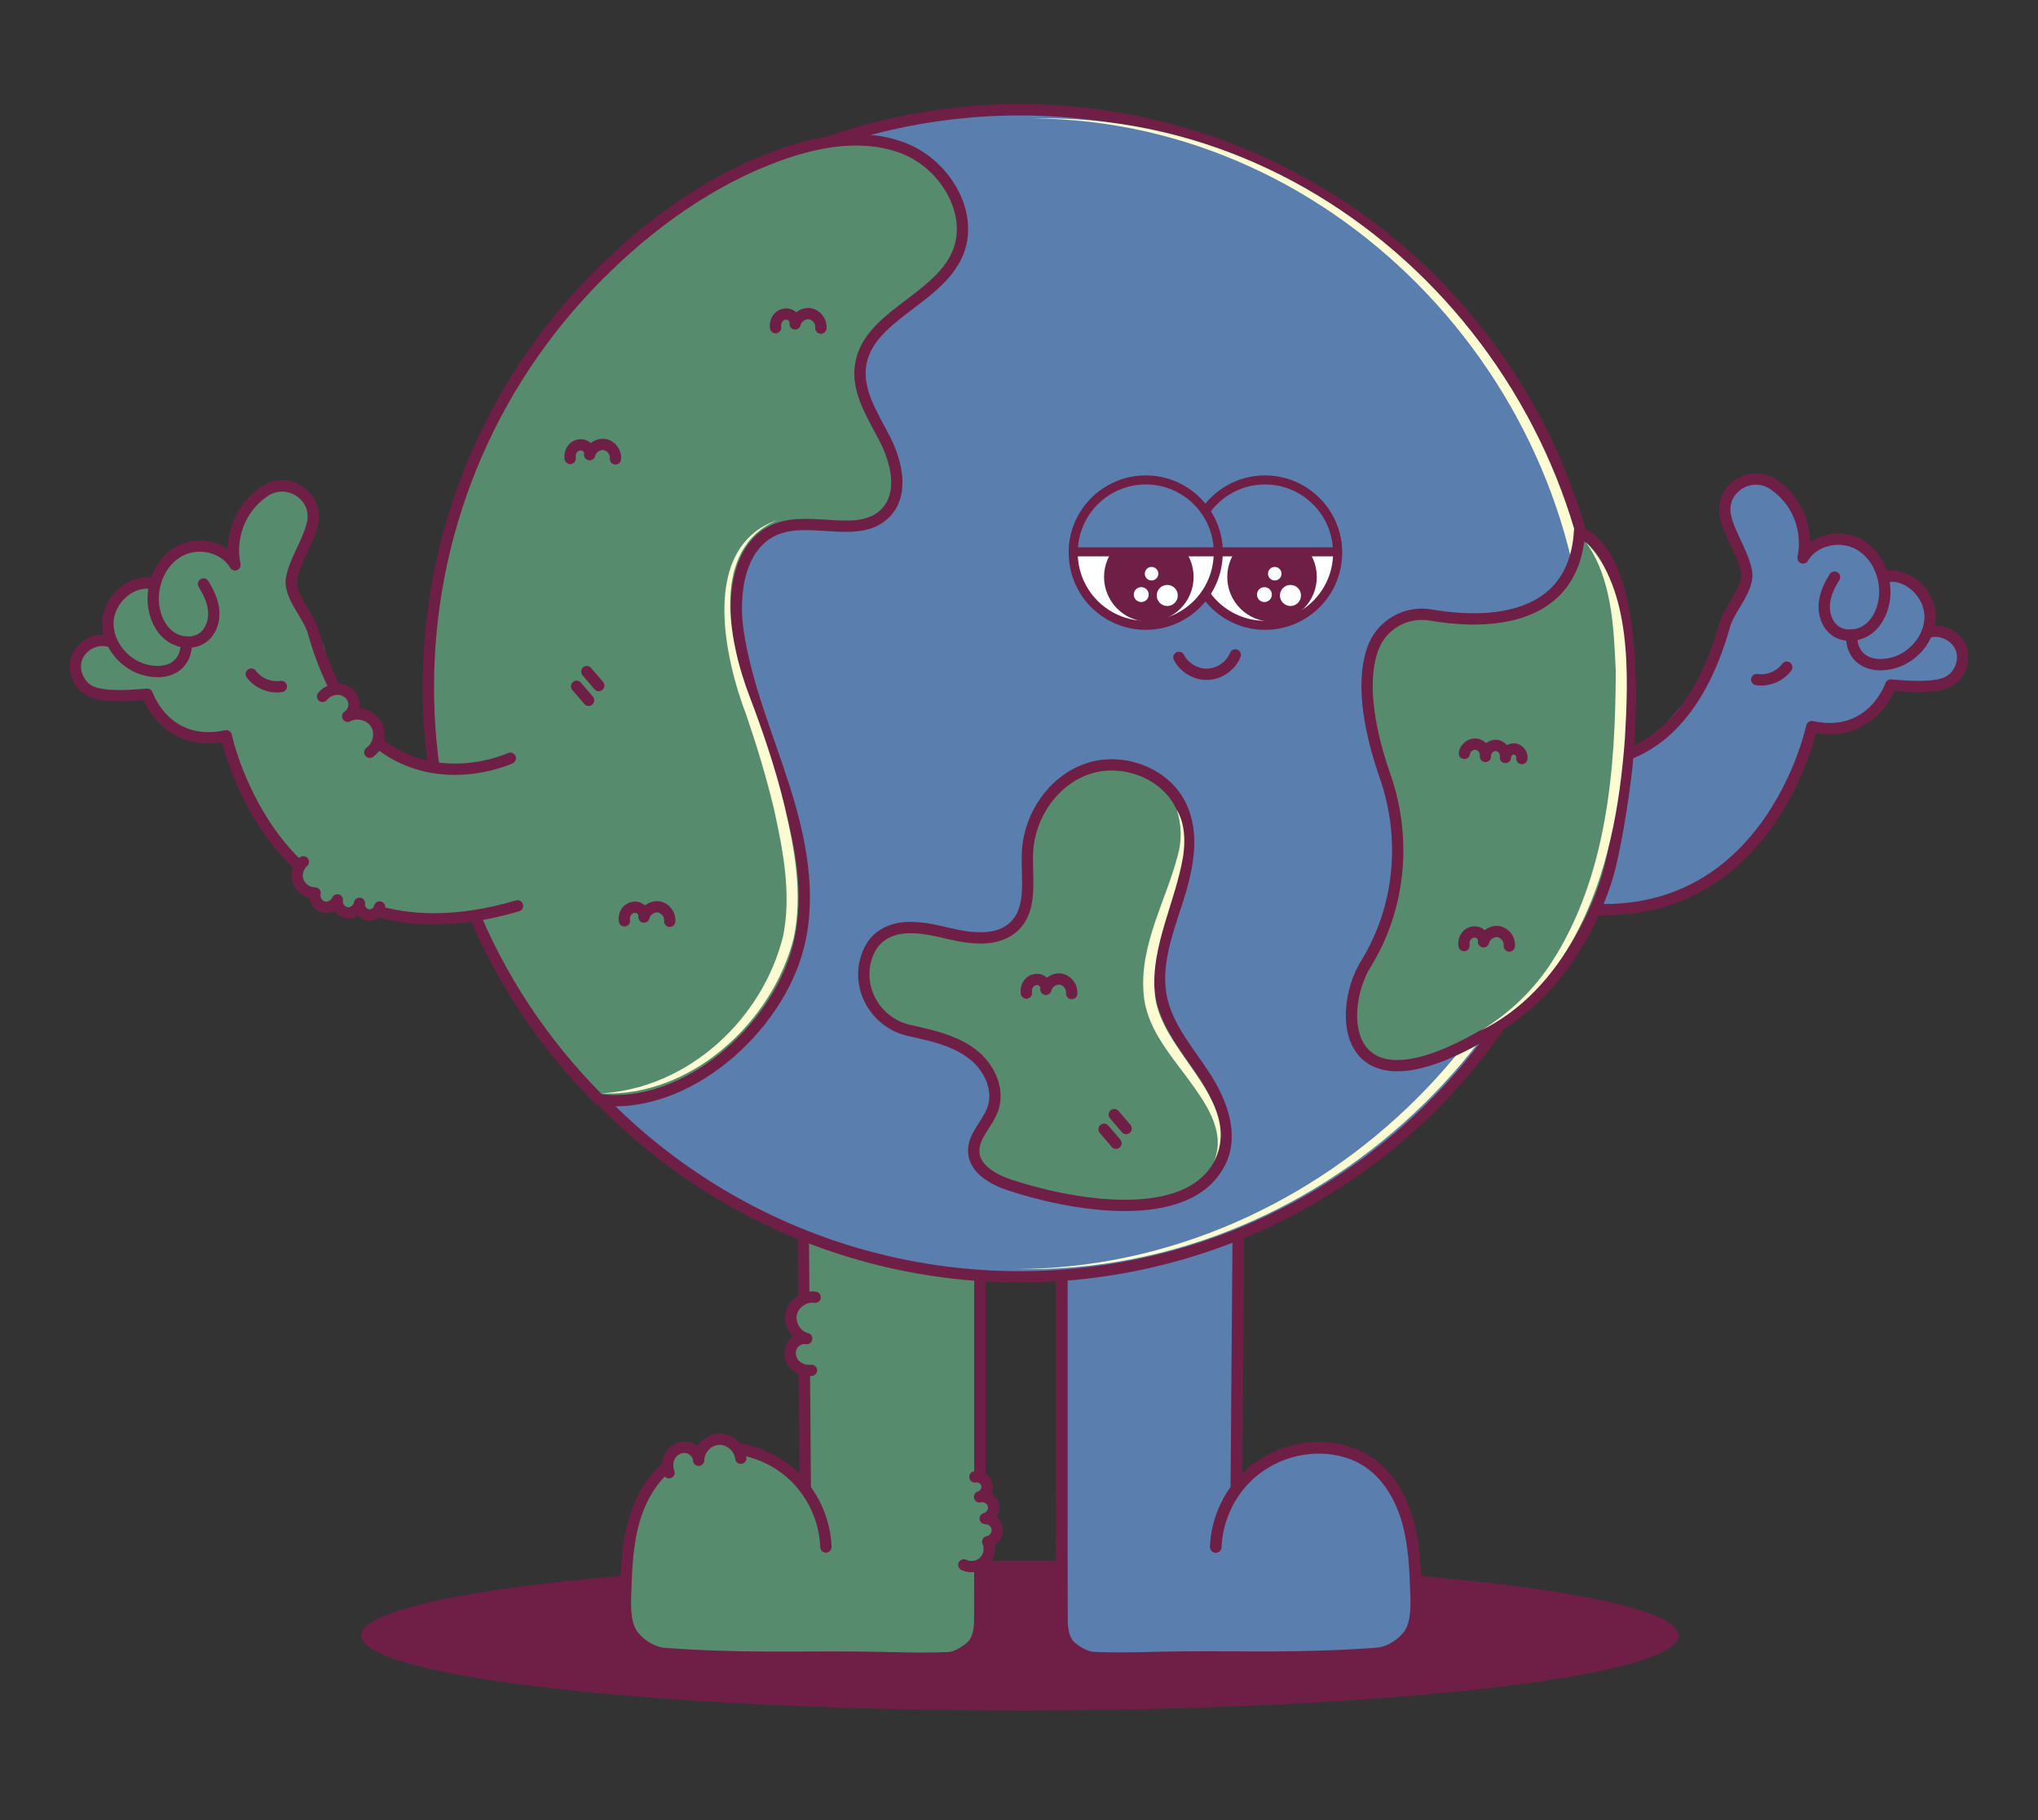 <?xml version="1.0" encoding="iso-8859-1"?>
<!-- Generator: Adobe Illustrator 27.8.1, SVG Export Plug-In . SVG Version: 6.00 Build 0)  -->
<svg version="1.1" xmlns="http://www.w3.org/2000/svg" xmlns:xlink="http://www.w3.org/1999/xlink" x="0px" y="0px"
	 viewBox="0 0 300 268" style="enable-background:new 0 0 300 268;" xml:space="preserve">
<rect x="0" y="0" width="300" height="268" fill="#333333" stroke="none"/>
<g id="floor">
</g>
<g id="Legs">
</g>
<g id="Laag_1">
</g>
<g id="island_small">
</g>
<g id="smile">
</g>
<g id="Eyes">
</g>
<g id="Shoes">
</g>
<g id="big_island">
</g>
<g id="right_arm">
</g>
<g id="island_right">
</g>
<g id="left_arm">
	<g>
		<ellipse style="fill:#6F1F46;" cx="150.133" cy="240.802" rx="96.973" ry="11.032"/>
		
			<line style="fill:none;stroke:#FDFBD2;stroke-width:0.999;stroke-miterlimit:10;" x1="142.737" y1="183.647" x2="142.737" y2="200.436"/>
		
			<path style="fill:#568C6D;stroke:#6F1F46;stroke-width:1.664;stroke-linecap:round;stroke-linejoin:round;stroke-miterlimit:10;" d="
			M118.543,219.217l-0.326-41.539h26.022v41.274c0,6.657,0,12.981-0.021,19.482c-0.005,1.491-0.239,3.161-1.393,4.105
			c-0.886,0.725-2.118,1.474-3.262,1.525c-4.401,0.196-8.799-0.047-13.204-0.078c-9.747-0.069-17.735,0.264-28.554-0.545
			c-1.683-0.126-3.388-1.198-4.476-2.488c-1.316-1.559-1.315-4.138-1.246-6.178c0.125-3.695,0.256-7.435,1.288-10.985
			s3.076-6.948,6.245-8.852c1.666-1.001,3.583-1.552,5.519-1.72c4.077-0.354,8.277,1.033,11.342,3.745
			c3.065,2.712,4.953,6.712,5.098,10.802"/>
		
			<path style="fill:#5A7EAE;stroke:#6F1F46;stroke-width:1.714;stroke-linecap:round;stroke-linejoin:round;stroke-miterlimit:10;" d="
			M181.995,219.217l0.326-41.539h-26.022v41.274c0,6.657,0,12.981,0.021,19.482c0.005,1.491,0.239,3.161,1.393,4.105
			c0.886,0.725,2.118,1.474,3.262,1.525c4.401,0.196,8.799-0.047,13.204-0.078c9.747-0.069,17.735,0.264,28.554-0.545
			c1.683-0.126,3.388-1.198,4.476-2.488c1.316-1.559,1.315-4.138,1.246-6.178c-0.125-3.695-0.256-7.435-1.288-10.985
			s-3.076-6.948-6.245-8.852c-1.666-1.001-3.583-1.552-5.519-1.72c-4.077-0.354-8.277,1.033-11.342,3.745
			c-3.065,2.712-4.953,6.712-5.098,10.802"/>
		<path style="fill:none;stroke:#FDFBD2;stroke-width:0.999;stroke-miterlimit:10;" d="M139.741,178.321"/>
		<path style="fill:none;stroke:#FDFBD2;stroke-width:0.999;stroke-miterlimit:10;" d="M177.687,178.321"/>
		<circle style="fill:#5A7EAE;stroke:#6F1F46;stroke-width:1.664;stroke-miterlimit:10;" cx="150.111" cy="102.077" r="85.911"/>
		<g>
			<path style="fill:#FDFBD2;" d="M151.99,17.438c46.356-1.055,84.102,39.939,83.152,85.592
				c0.01,45.887-39.598,84.818-85.485,83.809c44.907-0.116,84.15-38.816,83.825-83.828C234.526,57.939,197.564,17.705,151.99,17.438
				L151.99,17.438z"/>
		</g>
		<path style="fill:#568C6D;stroke:#6F1F46;stroke-width:1.664;stroke-miterlimit:10;" d="M208.272,159.95"/>
		<g>
			<path style="fill:none;" d="M124.676,59.157"/>
		</g>
		<path style="fill:#568C6D;stroke:#6F1F46;stroke-width:1.664;stroke-miterlimit:10;" d="M129.58,137.902
			c-0.997,0.765-1.625,1.808-2.014,2.99c-1.552,4.721,1.434,9.744,6.284,10.827c0.541,0.121,1.082,0.24,1.62,0.363
			c2.846,0.652,5.753,1.499,7.994,3.371c2.241,1.872,3.653,5.019,2.699,7.779c-0.772,2.234-2.963,4.036-2.823,6.395
			c0.151,2.549,2.893,4.043,5.315,4.853c8.022,2.682,26.267,6.468,31.035-3.517c1.907-3.994,0.102-8.768-2.306-12.481
			s-5.496-7.193-6.41-11.523c-1.005-4.764,0.811-9.606,2.309-14.239c1.498-4.633,2.661-9.859,0.495-14.219
			c-2.368-4.767-8.585-7.016-13.632-5.328c-5.048,1.688-8.58,6.821-8.885,12.135c-0.218,3.797,0.82,8.223-1.833,10.948
			c-2.416,2.481-6.47,1.975-9.838,1.167S132.322,135.788,129.58,137.902z"/>
		<g>
			<path style="fill:#FDFBD2;" d="M178.709,171.013c1.853-4.532-1.367-8.778-3.926-12.313c-2.752-3.705-6.119-7.594-6.449-12.495
				c-0.567-7.19,3.299-13.577,5.042-20.279c0.614-2.188,0.563-4.606-0.163-6.713c1.216,2.026,1.283,4.559,0.947,6.863
				c-1.112,6.671-4.752,13.252-4.185,19.978C170.409,154.758,183.284,161.94,178.709,171.013L178.709,171.013z"/>
		</g>
		
			<path style="fill:none;stroke:#6F1F46;stroke-width:1.664;stroke-linecap:round;stroke-linejoin:round;stroke-miterlimit:10;" d="
			M151.09,146.209c-0.09-0.562,0.083-1.17,0.49-1.568s1.049-0.553,1.577-0.343c0.529,0.211,0.893,0.799,0.803,1.361
			c0.204-0.955,1.229-1.654,2.192-1.497s1.713,1.145,1.604,2.116"/>
		
			<path style="fill:none;stroke:#6F1F46;stroke-width:1.664;stroke-linecap:round;stroke-linejoin:round;stroke-miterlimit:10;" d="
			M162.518,166.263c0.586,0.684,1.173,1.368,1.759,2.052"/>
		
			<path style="fill:none;stroke:#6F1F46;stroke-width:1.664;stroke-linecap:round;stroke-linejoin:round;stroke-miterlimit:10;" d="
			M164.016,164.099c0.586,0.684,1.173,1.368,1.759,2.052"/>
		
			<path style="fill:none;stroke:#6F1F46;stroke-width:1.664;stroke-linecap:round;stroke-linejoin:round;stroke-miterlimit:10;" d="
			M173.539,96.785c0.79,1.55,2.53,2.564,4.268,2.488c1.738-0.076,3.383-1.238,4.035-2.851"/>
		<circle style="fill:#FFFFFF;stroke:#6F1F46;stroke-width:1.331;stroke-miterlimit:10;" cx="186.23" cy="81.396" r="10.671"/>
		<circle style="fill:#6F1F46;" cx="187.246" cy="84.942" r="6.591"/>
		<circle style="fill:#FFFFFF;" cx="187.648" cy="84.466" r="0.997"/>
		<circle style="fill:#FFFFFF;" cx="189.96" cy="87.67" r="1.551"/>
		<circle style="fill:#FFFFFF;" cx="186.126" cy="87.543" r="1.098"/>
		<path style="fill:#5A7EAE;stroke:#6F1F46;stroke-width:1.331;stroke-miterlimit:10;" d="M196.885,81.247h-21.344
			c0.047-5.853,4.809-10.586,10.67-10.586C192.076,70.661,196.838,75.394,196.885,81.247z"/>
		<circle style="fill:#FFFFFF;stroke:#6F1F46;stroke-width:1.331;stroke-miterlimit:10;" cx="168.654" cy="81.396" r="10.671"/>
		<circle style="fill:#6F1F46;" cx="169.111" cy="84.942" r="6.591"/>
		<circle style="fill:#FFFFFF;" cx="169.512" cy="84.466" r="0.997"/>
		<circle style="fill:#FFFFFF;" cx="171.825" cy="87.67" r="1.551"/>
		<circle style="fill:#FFFFFF;" cx="167.991" cy="87.543" r="1.098"/>
		<path style="fill:#5A7EAE;stroke:#6F1F46;stroke-width:1.331;stroke-miterlimit:10;" d="M179.335,81.247h-21.344
			c0.047-5.853,4.809-10.586,10.67-10.586C174.526,70.661,179.288,75.394,179.335,81.247z"/>
		<path style="fill:#5A7EAE;stroke:#6F1F46;stroke-width:1.27;stroke-miterlimit:10;" d="M118.216,208.826"/>
		<path style="fill:#568C6D;stroke:#6F1F46;stroke-width:1.664;stroke-miterlimit:10;" d="M88.219,161.906
			c-33.55-33.55-33.55-87.947,0-121.497c7.496-7.496,16.444-13.936,26.413-17.544c6.016-2.178,12.821-3.354,18.727-0.892
			c5.905,2.463,10.135,9.631,7.545,15.481c-3.011,6.802-13.32,9.131-14.253,16.511c-0.48,3.797,1.869,7.285,3.61,10.694
			c1.74,3.409,2.792,7.952,0.19,10.759c-3.813,4.114-10.957,0.419-16.172,2.484c-5.399,2.138-6.488,9.344-5.633,15.087
			c1.169,7.853,4.333,15.245,6.745,22.81c2.412,7.565,4.083,15.703,2.177,23.411C114.509,151.576,100.856,163.516,88.219,161.906z"
			/>
		
			<path style="fill:none;stroke:#6F1F46;stroke-width:1.664;stroke-linecap:round;stroke-linejoin:round;stroke-miterlimit:10;" d="
			M83.931,67.495c-0.09-0.562,0.083-1.17,0.49-1.568c0.407-0.398,1.049-0.553,1.577-0.343c0.529,0.211,0.893,0.799,0.803,1.361
			c0.204-0.955,1.229-1.654,2.192-1.497c0.964,0.157,1.713,1.145,1.604,2.116"/>
		
			<path style="fill:none;stroke:#6F1F46;stroke-width:1.664;stroke-linecap:round;stroke-linejoin:round;stroke-miterlimit:10;" d="
			M114.171,48.241c-0.09-0.562,0.083-1.17,0.49-1.568c0.407-0.398,1.049-0.553,1.577-0.343c0.529,0.211,0.893,0.799,0.803,1.361
			c0.204-0.955,1.229-1.654,2.192-1.497c0.964,0.157,1.713,1.145,1.604,2.116"/>
		
			<path style="fill:none;stroke:#6F1F46;stroke-width:1.664;stroke-linecap:round;stroke-linejoin:round;stroke-miterlimit:10;" d="
			M91.92,135.574c-0.09-0.562,0.083-1.17,0.49-1.568s1.049-0.553,1.577-0.343c0.529,0.211,0.893,0.799,0.803,1.361
			c0.204-0.955,1.229-1.654,2.192-1.497c0.964,0.157,1.713,1.145,1.604,2.116"/>
		
			<path style="fill:none;stroke:#6F1F46;stroke-width:1.664;stroke-linecap:round;stroke-linejoin:round;stroke-miterlimit:10;" d="
			M84.881,101.047c0.586,0.684,1.173,1.368,1.759,2.052"/>
		
			<path style="fill:none;stroke:#6F1F46;stroke-width:1.664;stroke-linecap:round;stroke-linejoin:round;stroke-miterlimit:10;" d="
			M86.379,98.883c0.586,0.684,1.173,1.368,1.759,2.052"/>
		<g>
			<path style="fill:#FDFBD2;" d="M88.558,160.98c12.821-0.798,23.742-10.974,26.734-23.235c1.218-6.141-0.022-12.599-1.372-18.672
				c-1.11-4.643-2.5-9.235-4.05-13.757c-3.218-8.406-6.93-24.75,4.581-28.763c-9.971,4.276-7.197,17.936-4.093,26.034
				c2.001,5.263,3.817,10.629,5.141,16.109c1.463,6.325,2.689,12.896,1.338,19.403C113.669,150.649,101.57,161.556,88.558,160.98
				L88.558,160.98z"/>
		</g>
		<path style="fill:#5A7EAE;" d="M257.184,83.011c-0.021-1.188-0.571-2.296-1.132-3.344c-0.588-1.098-1.208-2.198-1.515-3.406
			c-0.307-1.207-0.265-2.562,0.41-3.609c0.666-1.033,1.894-1.639,3.123-1.686c1.229-0.047,2.444,0.421,3.425,1.162
			c1.493,1.127,2.461,2.844,2.974,4.643s0.606,3.689,0.616,5.559c1.446-1.562,3.527-2.519,5.654-2.599
			c1.336-0.05,2.743,0.266,3.735,1.163c0.769,0.697,1.221,1.674,1.574,2.649c0.628,1.734,1.013,3.615,0.659,5.426
			c-0.353,1.81-1.56,3.531-3.312,4.109c-1.752,0.577-3.968-0.3-4.531-2.056c-0.229-0.714-0.227-1.575-0.797-2.062
			c-0.806-0.69-2.03-0.094-2.9,0.515c-1.722,1.207-3.483,2.465-5.526,2.964c-1.863,0.455-5.639,0.232-5.09-2.468
			C255.051,87.532,257.229,85.582,257.184,83.011z"/>
		<path style="fill:#5A7EAE;" d="M281.43,86.22c1.182,0.664,1.89,1.973,2.136,3.306c0.246,1.333,0.091,2.704-0.091,4.047
			c-0.12,0.89-0.268,1.818-0.805,2.538c-0.689,0.923-1.877,1.314-3.01,1.525c-1.274,0.238-2.617,0.311-3.841-0.112
			c-1.224-0.424-2.308-1.425-2.543-2.699c-0.182-0.986,0.154-2.003,0.652-2.874c0.498-0.87,1.156-1.638,1.702-2.48
			c0.464-0.715,0.813-1.474,1.129-2.263c0.183-0.458,0.362-0.982,0.788-1.275C278.534,85.255,280.484,85.689,281.43,86.22z"/>
		<path style="fill:#5A7EAE;" d="M248.428,102.728c-2,2.602-4.317,4.951-6.272,7.587c-1.168,1.574-0.843-0.978-2.506,0.059
			c-1.442,0.899-3.608,1.418-5.306,1.486c-2.85,0.114-7.185,0.32-9.551-1.274c0.41,2.238,1.215,7.839,2.134,9.92
			c0.919,2.081,1.549,6.917,3.597,7.909c1.902,0.922,4.96-1.948,7.064-2.147c7.099-0.672,13.904-4.087,18.685-9.378
			c2.818-3.118,4.96-6.855,8.138-9.606c3.361-2.909,7.694-4.545,10.957-7.564c0.516-0.478,1.042-1.108,0.912-1.799
			c-0.069-0.365-0.313-0.669-0.563-0.944c-1.138-1.247-2.554-2.202-3.795-3.346c-1.241-1.144-2.347-2.572-2.563-4.246
			c-0.158-1.223,0.155-2.556-0.437-3.637c-0.593-1.085-1.966-1.556-3.196-1.423c-1.23,0.133-2.348,0.754-3.4,1.403
			c-2.618,1.615-5.077,3.489-7.33,5.584c-0.861,0.8-2.279,1.766-2.472,2.975c-0.226,1.416-0.689,2.76-1.315,4.052
			C250.45,99.901,249.484,101.354,248.428,102.728z"/>
		
			<path style="fill:none;stroke:#6F1F46;stroke-width:1.664;stroke-linecap:round;stroke-linejoin:round;stroke-miterlimit:10;" d="
			M224.884,110.615c0,0,21.013,9.764,28.996-18.573c0.727-2.582,3.74-5.398,3.183-8.022c-0.557-2.624-2.19-4.901-2.933-7.478
			c-0.062-0.215-0.115-0.435-0.158-0.659c-0.765-3.957,3.739-6.812,7.078-4.555c1.024,0.692,1.928,1.561,2.647,2.567
			c1.68,2.353,2.319,5.422,1.717,8.25c1.548-2.688,5.43-3.511,8.157-2.033c2.727,1.478,4.167,4.807,3.833,7.89
			c-0.192,1.769-0.955,3.543-2.376,4.615c-1.421,1.072-3.554,1.269-4.966,0.185c-1.139-0.875-1.631-2.412-1.522-3.844
			c0.109-1.432,0.743-2.775,1.507-3.992"/>
		
			<path style="fill:#5A7EAE;stroke:#6F1F46;stroke-width:1.664;stroke-linecap:round;stroke-linejoin:round;stroke-miterlimit:10;" d="
			M283.992,93.043c1.885-0.489,4.048,0.655,4.705,2.489c0.657,1.833-0.288,4.091-2.055,4.91c-2.064,0.957-6.051,0.596-8.319,0.422
			c0,0-2.711,8.025-11.626,6.115c0,0-7.429,35.446-42.875,25.046"/>
		
			<path style="fill:none;stroke:#6F1F46;stroke-width:1.664;stroke-linecap:round;stroke-linejoin:round;stroke-miterlimit:10;" d="
			M272.581,93.491c-0.139,3.113,2.177,4.964,5.754,4.198c3.165-0.678,5.786-3.661,5.783-6.898c-0.003-3.237-3.014-6.286-6.233-5.948
			"/>
		
			<path style="fill:none;stroke:#6F1F46;stroke-width:1.664;stroke-linecap:round;stroke-linejoin:round;stroke-miterlimit:10;" d="
			M258.588,100.054c1.656,0.25,3.424-0.478,4.424-1.821"/>
		<path style="fill:#568C6D;stroke:#6F1F46;stroke-width:1.664;stroke-miterlimit:10;" d="M221.276,150.593
			c9.846-6.361,14.335-17.543,15.655-22.679c1.07-4.165,2.413-12.662,2.716-16.952c2.199-31.208-7.15-32.428-7.15-32.428
			c-1.073,13.951-15.238,13.173-21.907,12.016c-3.675-0.637-7.286,1.479-8.523,4.998c-1.914,5.443-0.189,12.945,1.83,18.746
			c3.206,9.212,2.247,19.406-2.88,27.704C196.68,149.019,197.291,166.088,221.276,150.593z"/>
		<g>
			<path style="fill:#FDFBD2;" d="M233.446,79.815c6.816,6.923,6.266,19.826,5.746,28.888c-0.737,9.995-2.529,20.139-7.336,29.063
				c-3.139,5.902-7.982,11.157-13.98,14.001c4.303-2.524,7.921-6.034,10.609-10.208c8.059-12.607,9.336-28.242,9.358-42.855
				C237.54,92.284,237.299,85.217,233.446,79.815L233.446,79.815z"/>
		</g>
		
			<path style="fill:none;stroke:#6F1F46;stroke-width:1.664;stroke-linecap:round;stroke-linejoin:round;stroke-miterlimit:10;" d="
			M215.511,139.216c-0.09-0.562,0.083-1.17,0.49-1.568s1.049-0.553,1.577-0.343c0.529,0.211,0.893,0.799,0.803,1.361
			c0.204-0.955,1.229-1.654,2.192-1.497s1.713,1.145,1.604,2.116"/>
		
			<path style="fill:none;stroke:#6F1F46;stroke-width:1.664;stroke-linecap:round;stroke-linejoin:round;stroke-miterlimit:10;" d="
			M215.554,110.925c0.102-0.826,0.957-1.479,1.78-1.361c0.823,0.118,1.46,0.986,1.325,1.807c-0.079-0.848,0.711-1.669,1.561-1.623
			s1.548,0.946,1.379,1.78c-0.025-0.678,0.618-1.304,1.295-1.262s1.237,0.743,1.128,1.413"/>
		<path style="fill:#568C6D;" d="M42.816,84.028c0.021-1.188,0.571-2.296,1.132-3.344c0.588-1.098,1.208-2.198,1.515-3.406
			c0.307-1.207,0.265-2.562-0.41-3.609c-0.666-1.033-1.894-1.639-3.123-1.686c-1.229-0.047-2.444,0.421-3.425,1.162
			c-1.493,1.127-2.461,2.844-2.974,4.643c-0.513,1.799-0.606,3.689-0.616,5.559c-1.446-1.562-3.527-2.519-5.654-2.599
			c-1.336-0.05-2.743,0.266-3.735,1.163c-0.769,0.697-1.221,1.674-1.574,2.649c-0.628,1.734-1.013,3.615-0.659,5.426
			c0.353,1.81,1.56,3.531,3.312,4.109c1.752,0.577,3.968-0.3,4.531-2.056c0.229-0.714,0.227-1.575,0.796-2.062
			c0.807-0.69,2.03-0.094,2.9,0.515c1.722,1.207,3.483,2.465,5.526,2.964c1.863,0.455,5.639,0.232,5.09-2.468
			C44.949,88.548,42.771,86.599,42.816,84.028z"/>
		<path style="fill:#568C6D;" d="M18.57,86.904c-1.182,0.664-1.89,1.973-2.136,3.306c-0.246,1.333-0.091,2.704,0.091,4.047
			c0.12,0.89,0.268,1.818,0.805,2.538c0.689,0.923,1.877,1.314,3.01,1.525c1.274,0.238,2.617,0.311,3.841-0.112
			c1.224-0.424,2.308-1.425,2.543-2.699c0.182-0.986-0.154-2.003-0.652-2.874c-0.498-0.87-1.156-1.638-1.702-2.48
			c-0.464-0.715-0.813-1.474-1.129-2.263c-0.183-0.458-0.362-0.982-0.788-1.275C21.466,85.939,19.516,86.373,18.57,86.904z"/>
		<path style="fill:#568C6D;" d="M51.905,104.077c2,2.602,4.317,4.951,6.272,7.587c1.168,1.574,0.843-0.978,2.506,0.059
			c1.442,0.899,3.608,1.418,5.306,1.486c2.85,0.114,7.185,0.32,9.551-1.273c-0.41,2.238-1.215,7.839-2.134,9.92
			c-0.919,2.081-1.549,6.917-3.597,7.909c-1.902,0.922-4.96-1.948-7.064-2.147c-7.099-0.672-13.904-4.087-18.685-9.378
			c-2.818-3.118-4.96-6.855-8.138-9.606c-3.361-2.909-7.694-4.545-10.957-7.564c-0.516-0.478-1.042-1.108-0.912-1.799
			c0.069-0.365,0.313-0.669,0.563-0.944c1.138-1.247,2.554-2.202,3.795-3.346c1.241-1.144,2.347-2.572,2.563-4.246
			c0.158-1.223-0.155-2.556,0.437-3.637c0.593-1.085,1.966-1.556,3.196-1.423s2.348,0.754,3.4,1.403
			c2.618,1.615,5.077,3.489,7.33,5.584c0.861,0.8,2.279,1.766,2.472,2.975c0.226,1.416,0.689,2.76,1.315,4.052
			C49.882,101.25,50.849,102.704,51.905,104.077z"/>
		
			<path style="fill:none;stroke:#6F1F46;stroke-width:1.664;stroke-linecap:round;stroke-linejoin:round;stroke-miterlimit:10;" d="
			M75.116,111.632c0,0-21.013,9.764-28.996-18.573c-0.727-2.582-3.74-5.398-3.183-8.022c0.557-2.624,2.19-4.901,2.933-7.478
			c0.062-0.215,0.115-0.435,0.158-0.659c0.765-3.957-3.739-6.812-7.078-4.555c-1.024,0.692-1.928,1.561-2.647,2.567
			c-1.68,2.353-2.319,5.422-1.717,8.25c-1.548-2.688-5.43-3.511-8.157-2.033c-2.727,1.478-4.167,4.807-3.833,7.89
			c0.192,1.769,0.955,3.543,2.376,4.615c1.421,1.072,3.554,1.269,4.966,0.185c1.139-0.875,1.631-2.412,1.522-3.844
			c-0.109-1.432-0.743-2.775-1.507-3.992"/>
		
			<path style="fill:#568C6D;stroke:#6F1F46;stroke-width:1.664;stroke-linecap:round;stroke-linejoin:round;stroke-miterlimit:10;" d="
			M16.008,94.392c-1.885-0.489-4.048,0.655-4.705,2.489c-0.657,1.833,0.288,4.091,2.055,4.91c2.064,0.957,6.051,0.596,8.319,0.422
			c0,0,2.711,8.025,11.626,6.115c0,0,7.429,35.446,42.875,25.046"/>
		
			<path style="fill:#568C6D;stroke:#6F1F46;stroke-width:1.664;stroke-linecap:round;stroke-linejoin:round;stroke-miterlimit:10;" d="
			M47.476,102.532c0.593-0.703,1.519-1.135,2.436-1.057s1.785,0.698,2.086,1.567c0.301,0.869-0.033,1.937-0.816,2.42
			c1.384-0.759,3.322-0.245,4.148,1.099c0.826,1.345,0.409,3.305-0.893,4.197"/>
		
			<path style="fill:#568C6D;stroke:#6F1F46;stroke-width:1.664;stroke-linecap:round;stroke-linejoin:round;stroke-miterlimit:10;" d="
			M44.654,126.888c-0.813,0.687-1.129,1.903-0.754,2.899c0.374,0.996,1.413,1.702,2.477,1.684c-0.196,0.838,0.344,1.782,1.166,2.038
			s1.802-0.215,2.116-1.017c-0.143,0.859,0.516,1.769,1.376,1.901c0.86,0.132,1.762-0.537,1.884-1.399
			c-0.112,0.764,0.462,1.563,1.221,1.702c0.759,0.139,1.579-0.405,1.745-1.159"/>
		
			<path style="fill:none;stroke:#6F1F46;stroke-width:1.664;stroke-linecap:round;stroke-linejoin:round;stroke-miterlimit:10;" d="
			M27.419,94.508c0.139,3.113-2.177,4.964-5.754,4.198c-3.166-0.678-5.786-3.661-5.783-6.898c0.003-3.237,3.014-6.286,6.233-5.948"
			/>
		
			<path style="fill:#568C6D;stroke:#6F1F46;stroke-width:1.664;stroke-linecap:round;stroke-linejoin:round;stroke-miterlimit:10;" d="
			M41.412,101.071c-1.656,0.25-3.424-0.478-4.424-1.821"/>
		
			<path style="fill:#568C6D;stroke:#6F1F46;stroke-width:1.664;stroke-linecap:round;stroke-linejoin:round;stroke-miterlimit:10;" d="
			M119.451,201.755c-0.913,0.108-1.885-0.21-2.501-0.893s-0.826-1.73-0.451-2.569c0.375-0.84,1.348-1.391,2.25-1.209
			c-1.529-0.392-2.592-2.092-2.276-3.638s1.961-2.692,3.521-2.453"/>
		
			<path style="fill:#568C6D;stroke:#6F1F46;stroke-width:1.664;stroke-linecap:round;stroke-linejoin:round;stroke-miterlimit:10;" d="
			M141.877,230.397c0.953,0.472,2.195,0.279,2.96-0.46c0.765-0.74,1-1.974,0.56-2.942c0.847-0.153,1.498-1.024,1.406-1.88
			c-0.092-0.856-0.914-1.568-1.774-1.538c0.845-0.21,1.418-1.177,1.197-2.019s-1.194-1.403-2.033-1.173
			c0.745-0.201,1.251-1.045,1.077-1.797c-0.174-0.752-0.999-1.288-1.757-1.141"/>
		
			<path style="fill:#568C6D;stroke:#6F1F46;stroke-width:1.664;stroke-linecap:round;stroke-linejoin:round;stroke-miterlimit:10;" d="
			M98.485,216.831c-0.33-0.858-0.262-1.878,0.248-2.644c0.51-0.765,1.472-1.227,2.379-1.071c0.906,0.156,1.681,0.963,1.727,1.882
			c0.003-1.578,1.387-3.028,2.964-3.103c1.576-0.075,3.093,1.236,3.246,2.807"/>
	</g>
</g>
<g id="Laag_16">
</g>
<g id="Head">
</g>
</svg>
